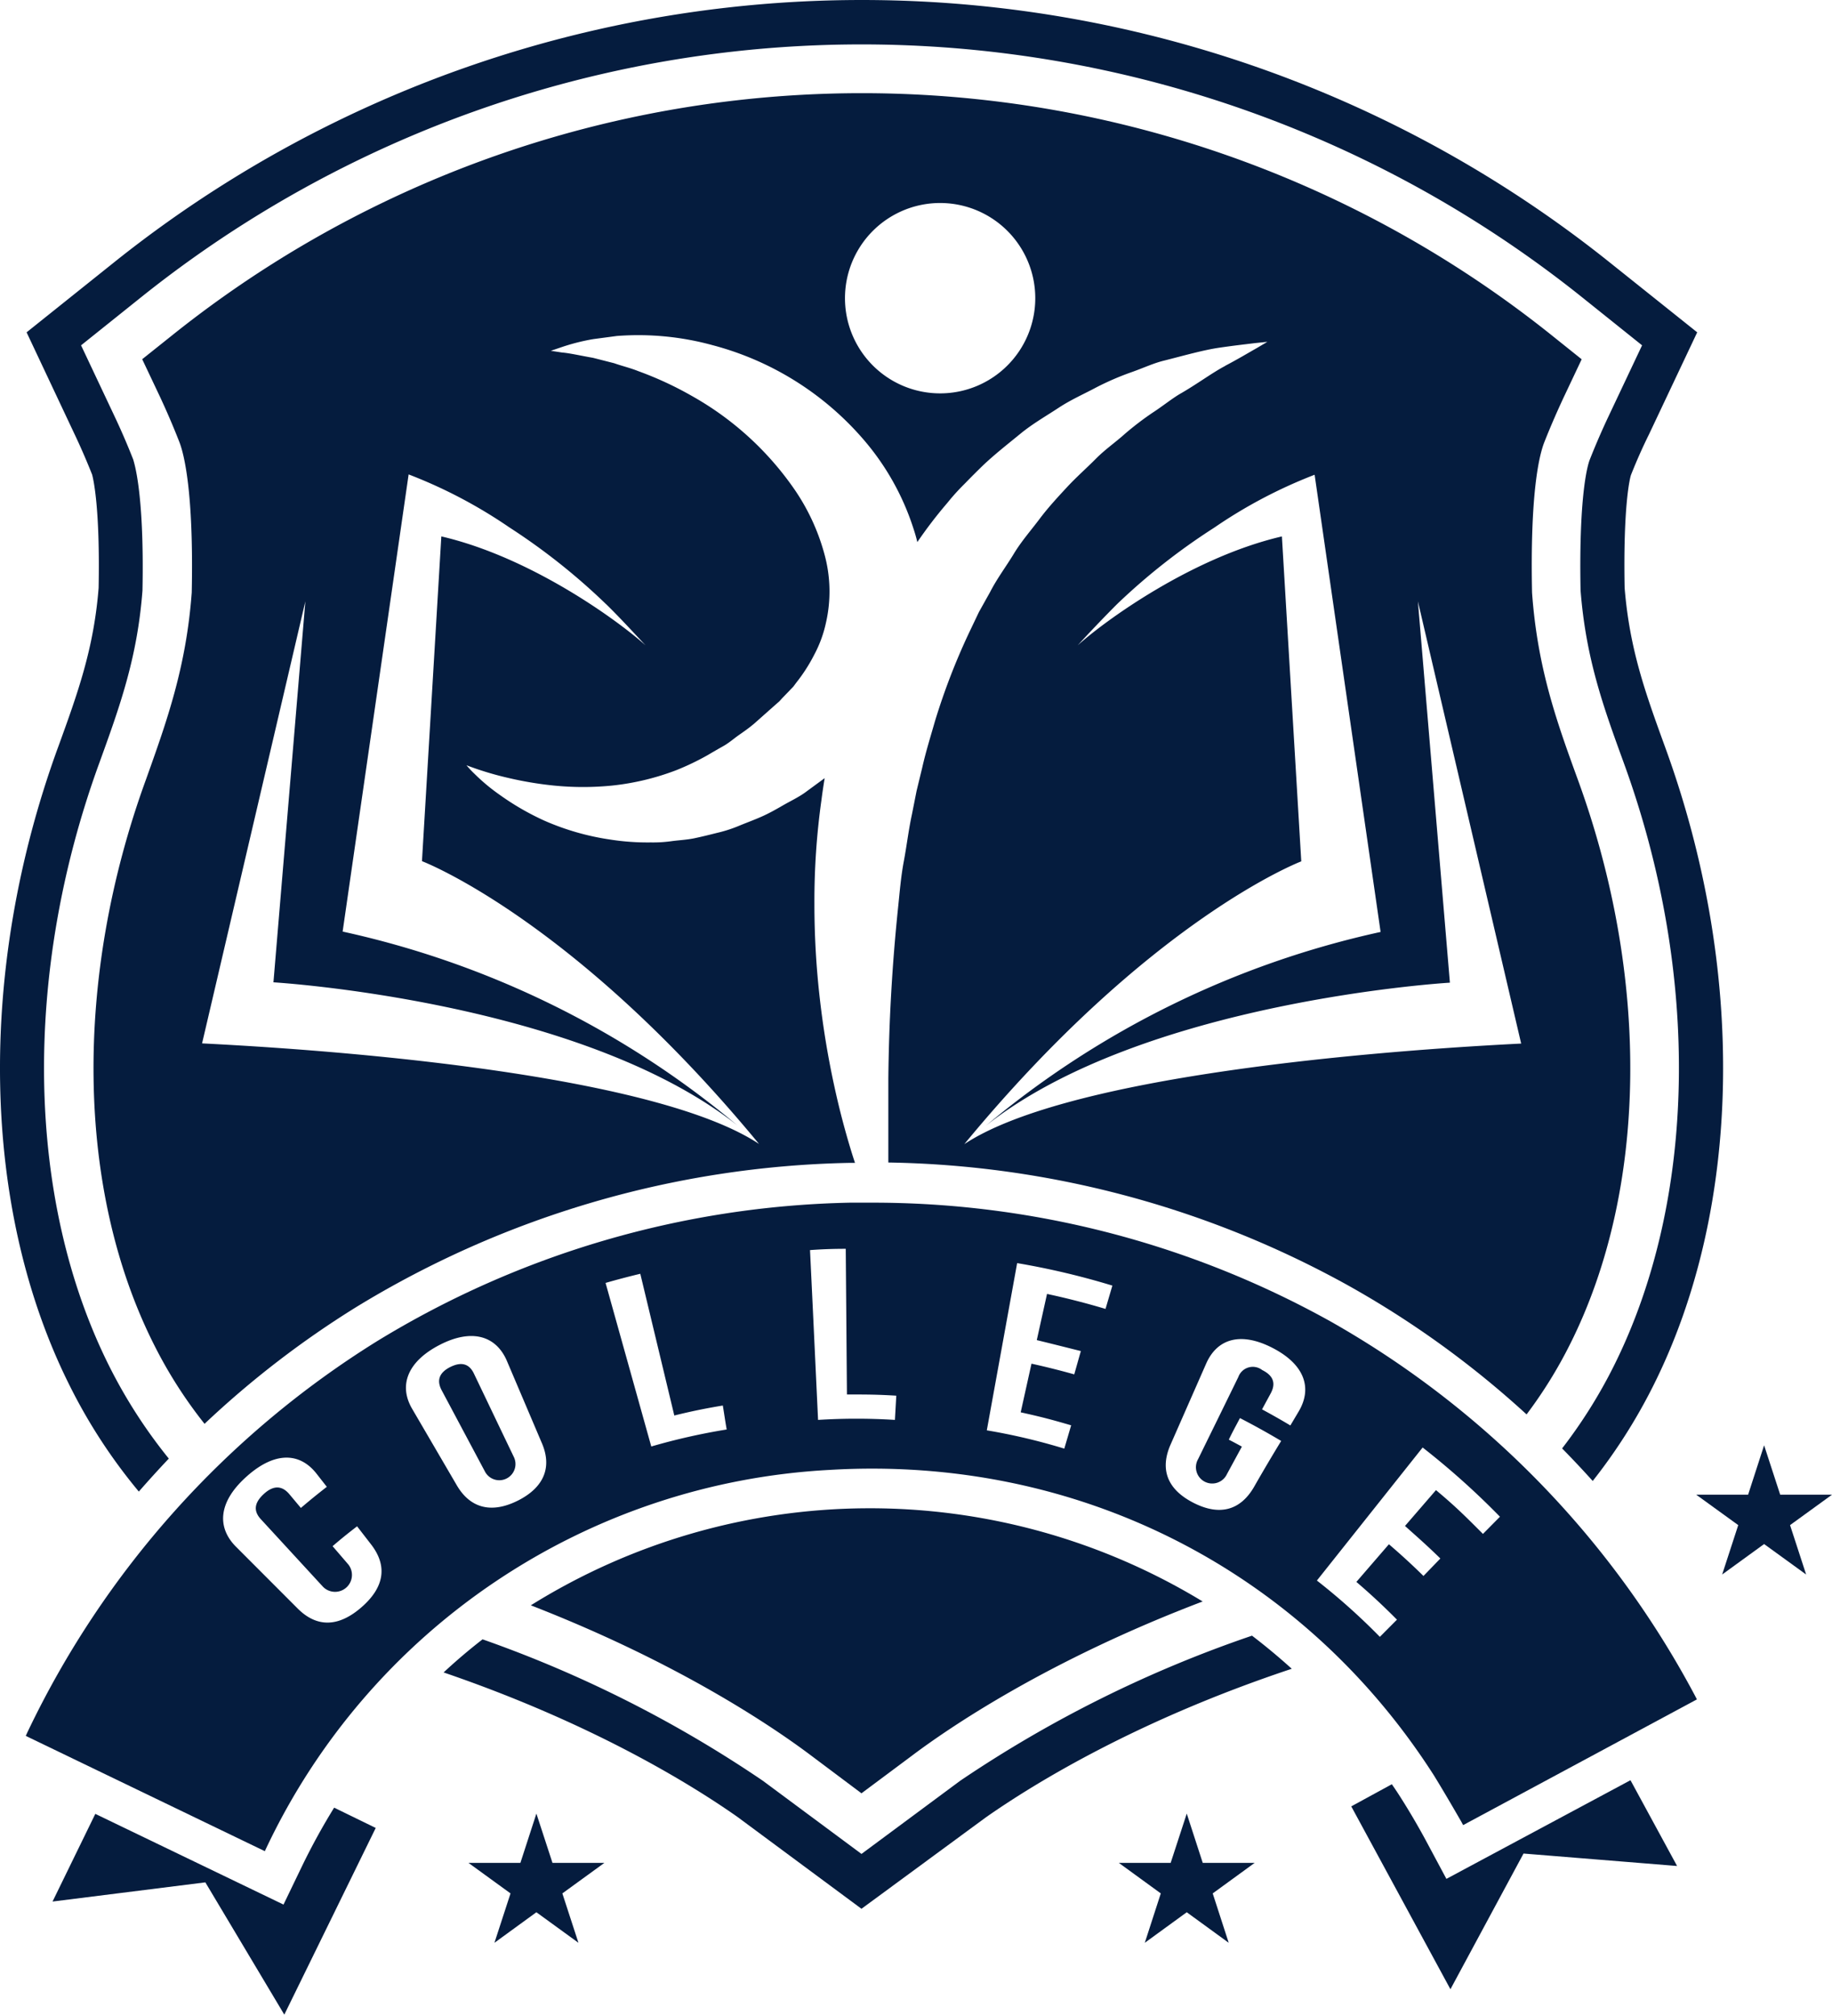<svg width="100" height="110" fill="none" xmlns="http://www.w3.org/2000/svg"><path d="M44.315 95.819c-2.065-1.557-7.223-5.074-15.34-8.227a34.986 34.986 0 0136.672-.21c-8.426 3.203-13.789 6.845-15.904 8.441l-2.719 2.026-2.709-2.03zm8.097 1.346l-5.388 3.992-5.383-3.992a66.395 66.395 0 00-15.3-7.717 30.472 30.472 0 00-2.126 1.806c8.022 2.744 13.39 6.026 16.024 7.872l6.785 5.024 6.79-4.989c2.709-1.896 8.311-5.318 16.697-8.107a34.159 34.159 0 00-2.17-1.806 66.936 66.936 0 00-15.929 7.917zM3.162 40.792c-4.434 12.158-4.195 25.184.654 34.837a29.742 29.742 0 003.762 5.757 61.844 61.844 0 011.636-1.8 27.877 27.877 0 01-3.247-5.035c-4.55-9.074-4.755-21.387-.544-32.926 1.112-3.068 2.075-5.727 2.354-9.403.11-5.523-.498-7.07-.498-7.13a38.127 38.127 0 00-1.048-2.424l-1.806-3.826 3.298-2.64a62.954 62.954 0 0178.613 0l3.297 2.64-1.806 3.821a39.777 39.777 0 00-1.052 2.425c-.065.16-.604 1.676-.5 7.119.29 3.731 1.248 6.365 2.356 9.408 4.21 11.55 3.99 23.862-.544 32.926a27.393 27.393 0 01-2.819 4.49 56.164 56.164 0 011.671 1.776 30.13 30.13 0 003.303-5.193c4.844-9.653 5.088-22.679.653-34.837-1.087-2.993-1.94-5.338-2.215-8.705-.084-4.49.29-5.987.345-6.151.309-.779.628-1.497.997-2.245l2.62-5.543-4.79-3.826a65.353 65.353 0 00-81.616 0l-4.784 3.826 2.609 5.538c.344.723.658 1.447.968 2.225.055.21.439 1.74.354 6.186-.265 3.322-1.133 5.717-2.22 8.71zM66.87 19.97c-.724.38-1.537.998-2.495 1.542-.474.289-.938.668-1.447.997-.534.36-1.047.752-1.536 1.173-.499.449-1.073.843-1.577 1.352-.503.509-1.062.997-1.566 1.541-.504.544-1.033 1.113-1.497 1.731-.464.619-.998 1.223-1.416 1.916-.42.694-.913 1.342-1.293 2.085l-.608 1.088-.544 1.142a35.731 35.731 0 00-1.856 4.815c-.24.838-.499 1.666-.693 2.524l-.31 1.277-.254 1.282c-.185.853-.284 1.716-.444 2.564-.16.849-.225 1.697-.314 2.54a99.71 99.71 0 00-.53 9.314v4.577a53.535 53.535 0 0125.074 6.695 51.812 51.812 0 019.764 7.05 24.7 24.7 0 002.374-3.832c4.23-8.426 4.385-19.955.42-30.816-1.133-3.113-2.2-6.056-2.495-10.197-.11-5.398.379-7.483.683-8.236.355-.893.724-1.736 1.123-2.58l.903-1.91-1.651-1.322a60.26 60.26 0 00-75.271 0L7.762 19.6l.903 1.906c.4.848.764 1.69 1.113 2.579.25.623.803 2.664.688 8.241-.299 4.086-1.372 7.054-2.494 10.197-3.966 10.871-3.811 22.39.42 30.816.77 1.542 1.7 3 2.773 4.35a51.762 51.762 0 018.271-6.365 53.62 53.62 0 0126.905-7.873h.329c-.05-.154-.1-.304-.15-.464a43.625 43.625 0 01-.997-3.806 47.557 47.557 0 01-.764-4.615 45.096 45.096 0 01-.304-5.248 39.53 39.53 0 01.384-5.667c.05-.394.11-.793.175-1.192l-1.088.798c-.369.26-.783.454-1.172.678-.39.225-.768.44-1.173.619-.404.18-.818.33-1.227.499a7.434 7.434 0 01-1.222.394c-.414.105-.818.204-1.222.29-.404.084-.813.104-1.208.154-.39.057-.783.082-1.177.075-.738.01-1.476-.041-2.205-.155a13.917 13.917 0 01-3.617-1.038 14.47 14.47 0 01-2.444-1.416 10.491 10.491 0 01-1.367-1.143 5.71 5.71 0 01-.43-.459c.728.277 1.473.504 2.23.679a19.5 19.5 0 002.54.429 16.02 16.02 0 003.188 0 13.846 13.846 0 003.492-.838 14.138 14.138 0 001.736-.834c.284-.17.574-.334.863-.498.29-.165.554-.4.833-.594.28-.195.564-.394.833-.624l.803-.713.4-.354.16-.14.05-.055.104-.115.429-.444c.065-.074.16-.16.205-.22l.124-.169a9.048 9.048 0 00.998-1.551c.29-.544.503-1.124.633-1.726a7.638 7.638 0 00-.064-3.687 11.564 11.564 0 00-1.642-3.582 16.766 16.766 0 00-5.602-5.109 18.867 18.867 0 00-2.928-1.357c-.46-.184-.903-.284-1.318-.433l-1.157-.295c-.713-.125-1.292-.26-1.691-.29l-.614-.094.589-.2a11.295 11.295 0 011.731-.438l1.277-.17a15.307 15.307 0 015.224.499 16.378 16.378 0 018.136 5.023 13.97 13.97 0 012.839 4.99c.08.239.15.483.21.733a24.271 24.271 0 011.64-2.14c.295-.368.612-.718.948-1.048.325-.335.654-.664.998-.998.664-.629 1.372-1.177 2.04-1.726.67-.549 1.407-.968 2.081-1.412.673-.444 1.392-.758 2.045-1.108.63-.326 1.282-.608 1.951-.843.639-.224 1.212-.498 1.791-.633 1.157-.295 2.14-.574 2.993-.699.853-.124 1.497-.194 1.936-.249l.683-.07-.593.35c-.434.244-.993.583-1.716.962v.005zm-10.367-3.422a5.193 5.193 0 11-10.372-.555 5.193 5.193 0 0110.372.555zM33.09 32.97c.744.728 1.447 1.497 2.15 2.245-1.466-1.322-6.22-4.8-11.15-5.947l-1.057 17.72s8.242 3.123 18.399 15.43c-5.278-3.492-20.454-4.988-30.402-5.487l5.638-24.12-1.742 20.788s16.713.997 25.318 7.802A50.276 50.276 0 0018.703 50.83l3.602-24.944a26.524 26.524 0 015.487 2.883 34.685 34.685 0 015.294 4.2h.005zm38.669-7.064L75.36 50.85a50.307 50.307 0 00-21.54 10.57c8.61-6.819 25.323-7.802 25.323-7.802L77.396 32.81l5.637 24.131c-9.952.499-25.123 1.995-30.396 5.488C62.794 50.12 71.03 46.999 71.03 46.999l-1.057-17.73c-4.93 1.147-9.689 4.624-11.15 5.946a75.466 75.466 0 012.145-2.245 34.69 34.69 0 015.313-4.18 26.522 26.522 0 015.473-2.884h.005z" fill="#051c3e"/><path d="M72.501 72.032a51.384 51.384 0 00-24.944-6.41h-1.162a51.464 51.464 0 00-25.812 7.557A50.885 50.885 0 001.491 94.531l-.085.185 13.05 6.291.086-.185a36.138 36.138 0 0130.75-20.619c13.47-.803 25.788 5.428 32.981 16.673.5.813.998 1.666 1.497 2.53l.095.179 12.761-6.86-.095-.184a50.886 50.886 0 00-20.03-20.51zm6.122 13.005l-.923.953a36.243 36.243 0 00-1.886-1.73l-1.776 2.055a35.697 35.697 0 012.215 2.06l-.933.938a34.817 34.817 0 00-3.437-3.073l5.772-7.259a42.193 42.193 0 014.22 3.777l-.928.938c-.997-.998-1.496-1.497-2.564-2.39l-1.691 1.956c.763.683 1.172 1.037 1.93 1.775zm-38.958-7.039c-1.39.225-2.764.535-4.115.928l-2.495-8.925a42.435 42.435 0 011.896-.499l1.856 7.733a32.404 32.404 0 012.649-.544c.084.52.12.788.21 1.307zm-11.39 3.877c-1.416.713-2.593.449-3.342-.834L22.5 76.876c-.753-1.282-.26-2.584 1.496-3.492 1.756-.908 3.078-.5 3.667.858l1.9 4.465c.595 1.347.13 2.45-1.286 3.168zm-14.79-1.332c1.526-1.352 2.888-1.297 3.8-.125l.554.708c-.573.45-.858.679-1.416 1.153l-.64-.764c-.428-.499-.902-.439-1.381 0-.479.44-.614.888-.165 1.377l3.393 3.687a.922.922 0 001.382-1.217l-.858-.998c.528-.449.793-.663 1.337-1.083l.753.973c.913 1.168.753 2.335-.499 3.432-1.252 1.098-2.44 1.133-3.492.085l-3.408-3.412c-1.037-1.078-.893-2.464.64-3.816zm32.68-12.403l.065 7.948c1.078 0 1.617 0 2.694.065l-.075 1.322a33.638 33.638 0 00-4.195 0c-.175-3.707-.26-5.558-.439-9.265a25.473 25.473 0 011.95-.07zM68.9 74.757a.838.838 0 00-1.302.369c-.878 1.8-1.322 2.699-2.2 4.49a.888.888 0 101.577.813l.813-1.497c-.284-.154-.43-.234-.713-.379.239-.499.364-.708.608-1.177a41.47 41.47 0 012.25 1.247 99.915 99.915 0 00-1.496 2.534c-.754 1.277-1.896 1.562-3.308.833-1.412-.728-1.83-1.816-1.232-3.172L65.84 74.4c.599-1.356 1.881-1.75 3.622-.853 1.741.898 2.185 2.18 1.432 3.458l-.459.773a39.52 39.52 0 00-1.547-.878l.474-.873c.31-.579.11-.988-.464-1.272zm-9.902-1.038l-.36 1.272a41.99 41.99 0 00-2.334-.584l-.589 2.654c1.108.245 1.661.39 2.754.709l-.374 1.272a33.441 33.441 0 00-4.23-.998c.663-3.647.997-5.487 1.656-9.124a41.62 41.62 0 015.198 1.227l-.374 1.272a41.597 41.597 0 00-3.193-.818l-.559 2.52c.938.229 1.407.349 2.405.598z" fill="#051c3e"/><path d="M16.512 101.77l-1.037 2.15-10.272-4.949-2.335 4.784 8.341-1.047 4.31 7.218 4.99-10.187-2.27-1.107a35.674 35.674 0 00-1.727 3.138zm62.44.748l-1.127-2.105a38.764 38.764 0 00-1.402-2.385 17.51 17.51 0 00-.45-.673l-2.214 1.207 5.413 9.978 3.99-7.404 8.382.679L89 97.135l-10.048 5.383zM24.575 74.59c-.549.28-.778.684-.464 1.273l2.355 4.42a.883.883 0 101.576-.798c-.868-1.806-1.297-2.71-2.165-4.52-.274-.594-.733-.659-1.302-.374zM100 81.555h-2.828l-.878-2.694-.873 2.694h-2.834l2.295 1.661-.878 2.695 2.29-1.662 2.294 1.662-.878-2.695 2.29-1.66zm-69.843 20.09l-.878-2.689-.873 2.689h-2.834l2.295 1.666-.878 2.694 2.29-1.666 2.295 1.666-.878-2.694 2.295-1.666h-2.834zm35.495 0l-.873-2.689-.878 2.689h-2.829l2.29 1.666-.873 2.694 2.29-1.666 2.29 1.666-.873-2.694 2.29-1.666h-2.834z" fill="#051c3e"/></svg>